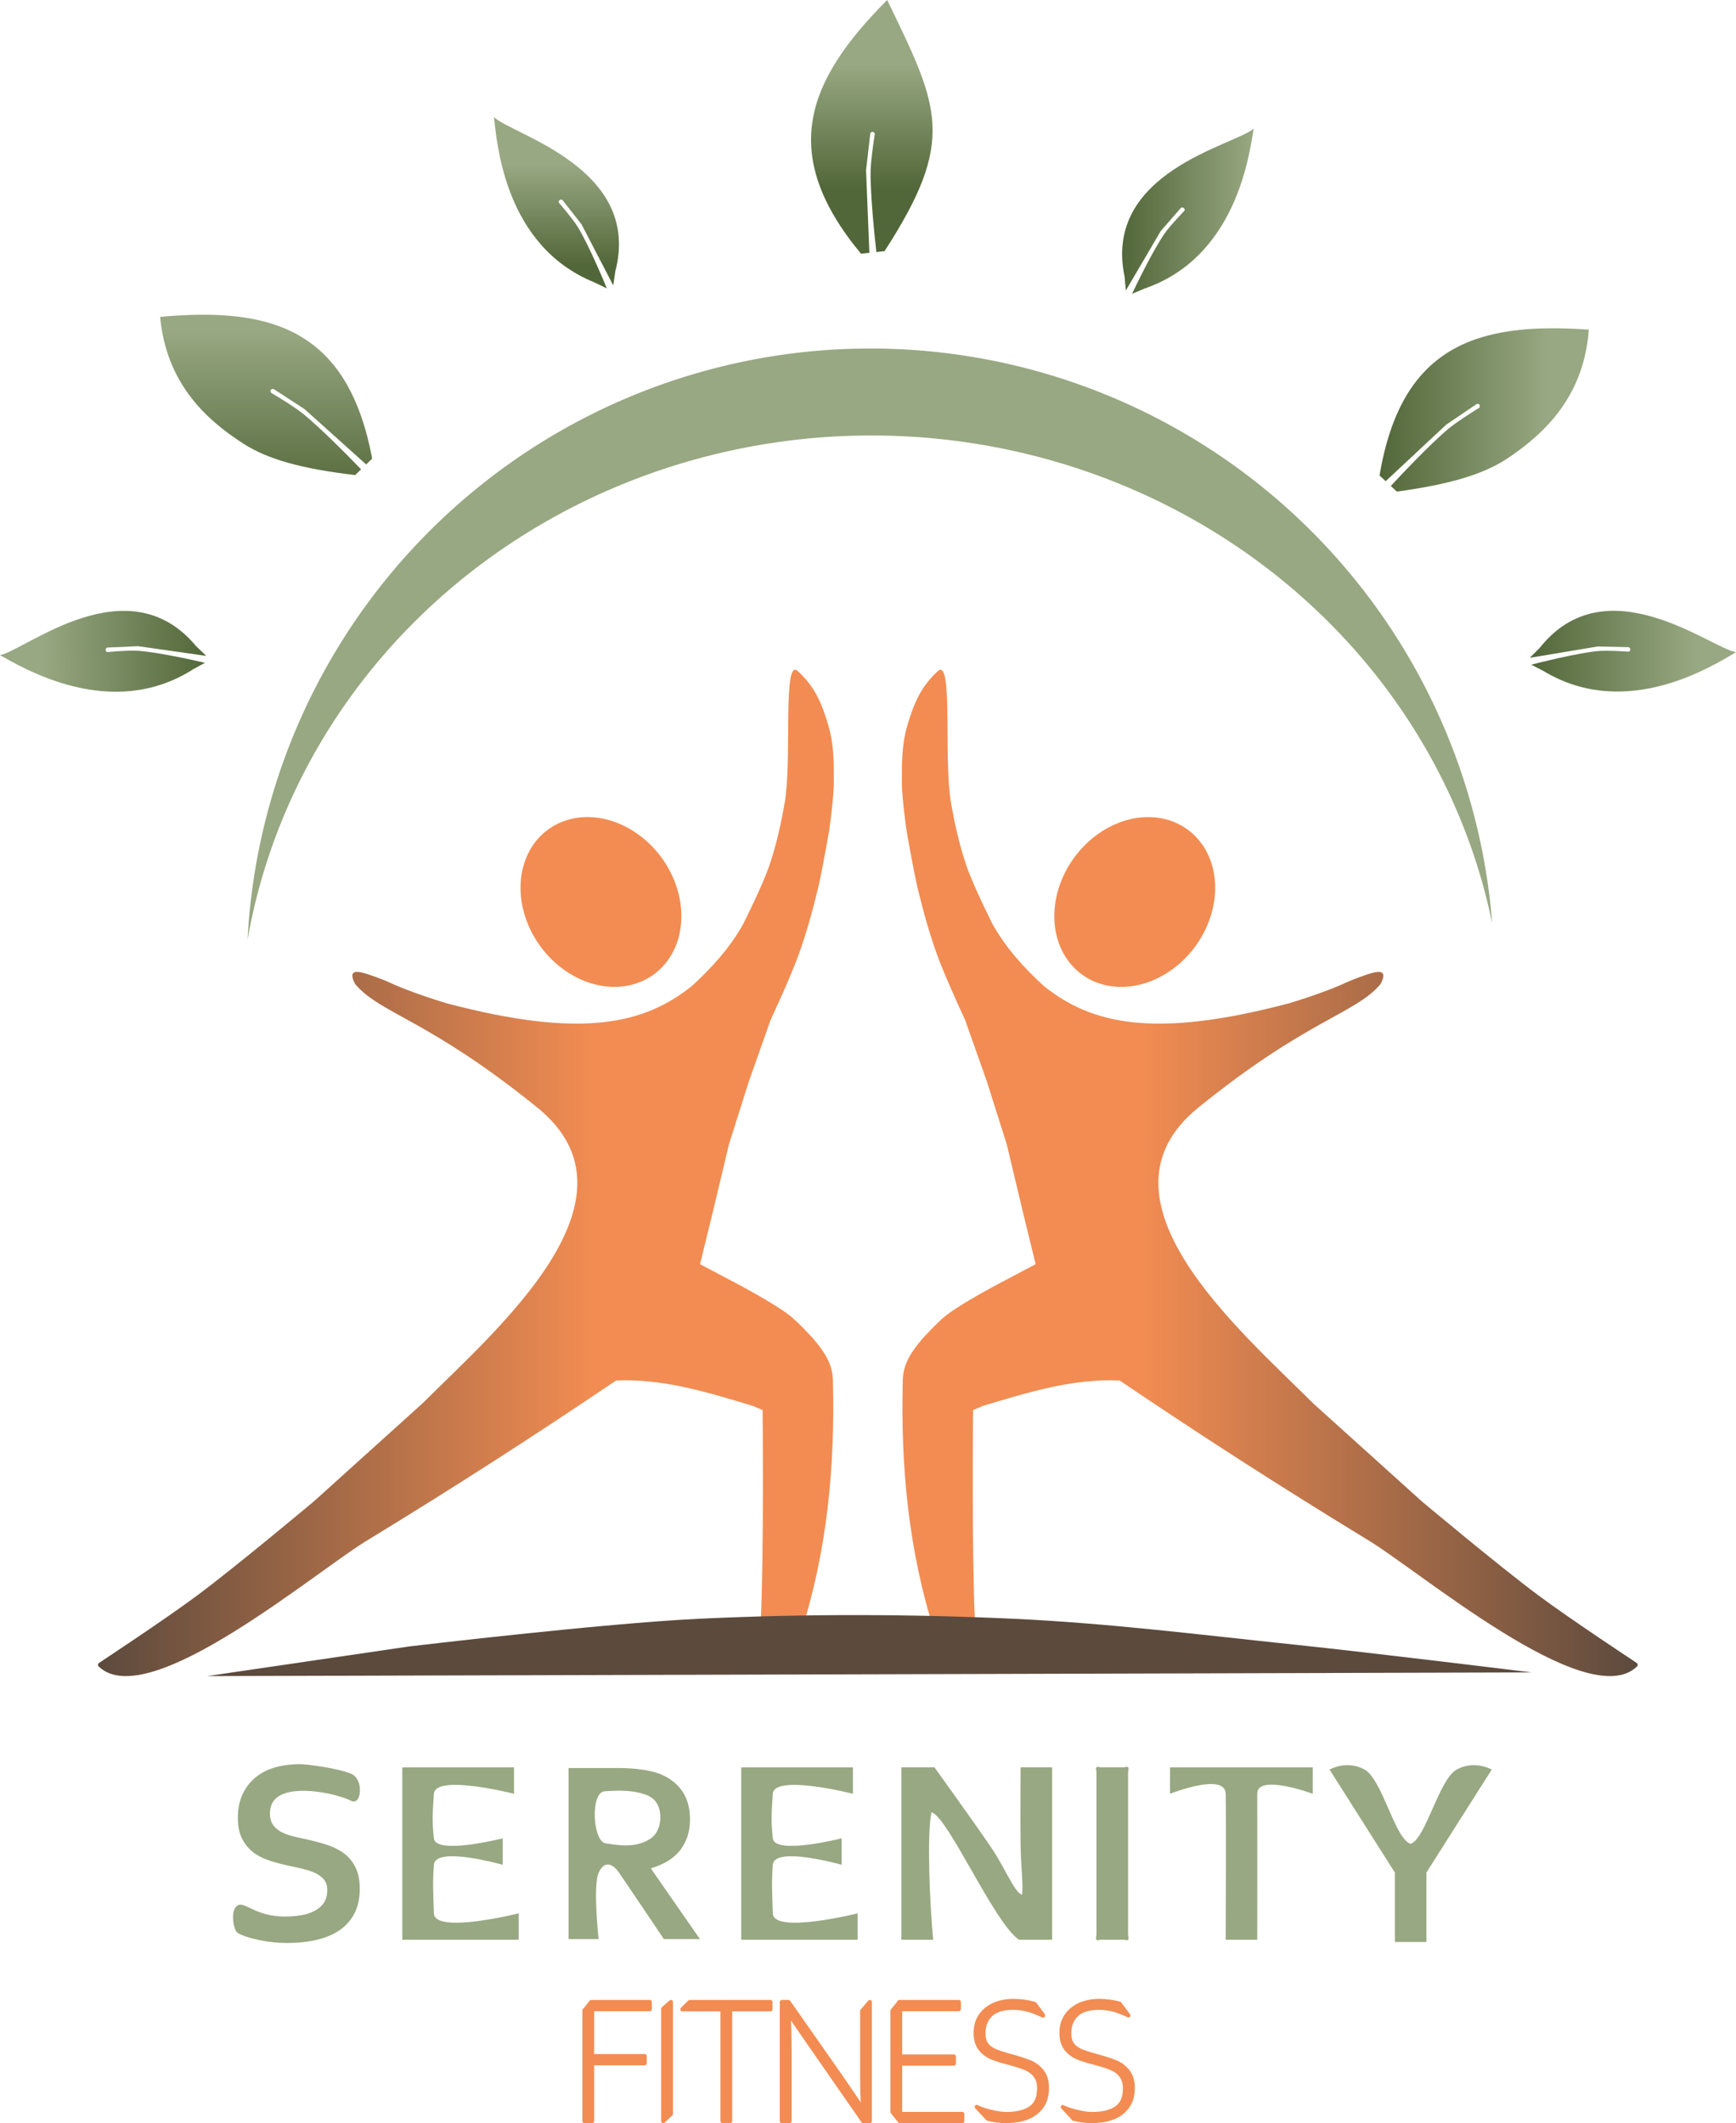 <?xml version="1.0" encoding="UTF-8" standalone="no"?>
<!-- Created with Inkscape (http://www.inkscape.org/) -->

<svg
   version="1.1"
   id="svg1"
   width="421.064"
   height="514.906"
   viewBox="0 0 421.064 514.906"
   sodipodi:docname="logo jolan.svg"
   inkscape:version="1.4.2 (f4327f4, 2025-05-13)"
   xmlns:inkscape="http://www.inkscape.org/namespaces/inkscape"
   xmlns:sodipodi="http://sodipodi.sourceforge.net/DTD/sodipodi-0.dtd"
   xmlns:xlink="http://www.w3.org/1999/xlink"
   xmlns="http://www.w3.org/2000/svg"
   xmlns:svg="http://www.w3.org/2000/svg">
  <defs
     id="defs1">
    <linearGradient
       id="linearGradient19"
       inkscape:collect="always">
      <stop
         style="stop-color:#98a882;stop-opacity:1;"
         offset="0.198"
         id="stop18" />
      <stop
         style="stop-color:#526739;stop-opacity:1;"
         offset="1"
         id="stop19" />
    </linearGradient>
    <linearGradient
       id="linearGradient17"
       inkscape:collect="always">
      <stop
         style="stop-color:#98a882;stop-opacity:1;"
         offset="0.198"
         id="stop16" />
      <stop
         style="stop-color:#526739;stop-opacity:1;"
         offset="1"
         id="stop17" />
    </linearGradient>
    <linearGradient
       id="linearGradient15"
       inkscape:collect="always">
      <stop
         style="stop-color:#98a882;stop-opacity:1;"
         offset="0.198"
         id="stop12" />
      <stop
         style="stop-color:#526739;stop-opacity:1;"
         offset="1"
         id="stop15" />
    </linearGradient>
    <linearGradient
       id="linearGradient11"
       inkscape:collect="always">
      <stop
         style="stop-color:#98a882;stop-opacity:1;"
         offset="0.198"
         id="stop10" />
      <stop
         style="stop-color:#526739;stop-opacity:1;"
         offset="1"
         id="stop11" />
    </linearGradient>
    <linearGradient
       id="linearGradient7"
       inkscape:collect="always">
      <stop
         style="stop-color:#98a882;stop-opacity:1;"
         offset="0"
         id="stop5" />
      <stop
         style="stop-color:#526739;stop-opacity:1;"
         offset="1"
         id="stop6" />
    </linearGradient>
    <linearGradient
       id="linearGradient4"
       inkscape:collect="always">
      <stop
         style="stop-color:#98a882;stop-opacity:1;"
         offset="0"
         id="stop3" />
      <stop
         style="stop-color:#526739;stop-opacity:1;"
         offset="1"
         id="stop4" />
    </linearGradient>
    <linearGradient
       id="linearGradient45">
      <stop
         style="stop-color:#5c4a3d;stop-opacity:1;"
         offset="0"
         id="stop44" />
      <stop
         style="stop-color:#a76b47;stop-opacity:1;"
         offset="0.337"
         id="stop46" />
      <stop
         style="stop-color:#f28c52;stop-opacity:1;"
         offset="0.673"
         id="stop45" />
    </linearGradient>
    <linearGradient
       id="swatch13">
      <stop
         style="stop-color:#5c4a3d;stop-opacity:1;"
         offset="0"
         id="stop13" />
      <stop
         style="stop-color:#f28c52;stop-opacity:1;"
         offset="0.673"
         id="stop14" />
    </linearGradient>
    <linearGradient
       inkscape:collect="always"
       xlink:href="#swatch13"
       id="linearGradient23"
       gradientUnits="userSpaceOnUse"
       x1="326.373"
       y1="452.726"
       x2="505.149"
       y2="452.726"
       gradientTransform="matrix(-1,0,0,1,1026.726,-1.079)" />
    <linearGradient
       inkscape:collect="always"
       xlink:href="#linearGradient45"
       id="linearGradient21"
       gradientUnits="userSpaceOnUse"
       x1="326.373"
       y1="452.726"
       x2="505.149"
       y2="452.726"
       gradientTransform="matrix(-1,0,0,1,1013.292,-0.372)" />
    <linearGradient
       inkscape:collect="always"
       xlink:href="#linearGradient4"
       id="linearGradient3"
       x1="522.423"
       y1="186.267"
       x2="522.423"
       y2="216.242"
       gradientUnits="userSpaceOnUse"
       gradientTransform="translate(-2.494,-2.775)" />
    <linearGradient
       inkscape:collect="always"
       xlink:href="#linearGradient7"
       id="linearGradient9"
       x1="434.17"
       y1="221.653"
       x2="466.078"
       y2="221.653"
       gradientUnits="userSpaceOnUse"
       gradientTransform="translate(-6.864,-2.67)" />
    <linearGradient
       inkscape:collect="always"
       xlink:href="#linearGradient11"
       id="linearGradient12"
       x1="357.21"
       y1="268.558"
       x2="407.976"
       y2="268.558"
       gradientUnits="userSpaceOnUse"
       gradientTransform="translate(-11.193,-1.383)" />
    <linearGradient
       inkscape:collect="always"
       xlink:href="#linearGradient15"
       id="linearGradient16"
       x1="313.714"
       y1="334.079"
       x2="363.726"
       y2="334.079"
       gradientUnits="userSpaceOnUse"
       gradientTransform="translate(-3.391,-8.397)" />
    <linearGradient
       inkscape:collect="always"
       xlink:href="#linearGradient17"
       id="linearGradient18"
       x1="593.488"
       y1="203.983"
       x2="593.488"
       y2="234.301"
       gradientUnits="userSpaceOnUse"
       gradientTransform="translate(2.926,-2.208)" />
    <linearGradient
       inkscape:collect="always"
       xlink:href="#linearGradient19"
       id="linearGradient20"
       x1="660.424"
       y1="241.315"
       x2="660.424"
       y2="292.754"
       gradientUnits="userSpaceOnUse"
       gradientTransform="translate(6.408,-3.509)" />
    <linearGradient
       inkscape:collect="always"
       xlink:href="#linearGradient15"
       id="linearGradient26"
       gradientUnits="userSpaceOnUse"
       x1="313.714"
       y1="334.079"
       x2="363.726"
       y2="334.079"
       gradientTransform="matrix(-1,-0.024,-0.024,1,1052.885,-0.203)" />
  </defs>
  <sodipodi:namedview
     id="namedview1"
     pagecolor="#ffffff"
     bordercolor="#000000"
     borderopacity="0.25"
     inkscape:showpageshadow="2"
     inkscape:pageopacity="0.0"
     inkscape:pagecheckerboard="0"
     inkscape:deskcolor="#d1d1d1"
     showgrid="false"
     inkscape:zoom="0.46209428"
     inkscape:cx="1113.4091"
     inkscape:cy="572.39401"
     inkscape:window-width="1920"
     inkscape:window-height="1009"
     inkscape:window-x="-8"
     inkscape:window-y="-8"
     inkscape:window-maximized="1"
     inkscape:current-layer="g88"
     showguides="true"
     inkscape:export-bgcolor="#ffffff00">
    <inkscape:page
       x="0"
       y="0"
       width="421.064"
       height="514.906"
       id="page2"
       margin="0"
       bleed="0" />
  </sodipodi:namedview>
  <g
     inkscape:groupmode="layer"
     id="layer4"
     inkscape:label="Logo principal couleur"
     inkscape:export-filename="..\Logo principal couleur svg.png"
     inkscape:export-xdpi="455.98999"
     inkscape:export-ydpi="455.98999"
     transform="translate(-116.287,-69.366)">
    <g
       inkscape:groupmode="layer"
       id="layer3"
       inkscape:label="Texte"
       style="display:inline">
      <g
         id="g67"
         transform="translate(-186.545,-102.863)"
         inkscape:export-filename="..\ogo Jolan\Logo principal couleur png.png"
         inkscape:export-xdpi="455.98999"
         inkscape:export-ydpi="455.98999">
        <path
           id="path23"
           style="display:inline;fill:url(#linearGradient23);fill-opacity:1;stroke:none"
           d="m 530.955,329.467 c -0.188,0.002 -0.396,0.104 -0.629,0.314 -4.051,3.659 -5.816,7.721 -7.402,13.121 -1.416,4.818 -1.345,9.175 -1.348,13.795 -0.003,3.906 1.123,11.664 1.123,11.664 0,0 1.644,9.695 2.803,14.469 1.287,5.3 2.754,10.569 4.6,15.701 1.956,5.437 6.842,15.928 6.842,15.928 l 5.27,14.916 4.824,15.254 4.037,16.936 2.955,12.053 -9.236,4.883 c 0,0 -8.618,4.545 -12.449,7.514 -2.111,1.636 -5.719,5.607 -5.719,5.607 -2.572,3.04 -4.718,5.984 -4.824,10.094 -0.54,20.834 1.362,41.516 7.852,61.574 l 9.645,0.336 v -3.588 c -0.794,-16.444 -0.447,-51.031 -0.447,-51.031 l 2.355,-1.01 c 10.78,-3.244 21.787,-6.691 33.197,-6.168 19.615,13.291 39.432,26.012 59.666,38.357 12.369,7.217 53.798,42.711 65.838,30.975 0,0 0.004,-0.004 0.006,-0.006 0.009,-0.009 0.027,-0.027 0.027,-0.027 h 0.002 v -0.002 h 0.002 l 0.004,-0.004 c 0.002,-0.003 0.005,-0.005 0.008,-0.008 3.2e-4,-4e-4 -3.2e-4,-0.002 0,-0.002 l 0.004,-0.004 0.002,-0.002 0.002,-0.002 v -0.002 c 0.003,-0.003 0.007,-0.006 0.01,-0.01 l 0.002,-0.002 v -0.002 c 5.9e-4,-6.8e-4 10e-4,-10e-4 0.002,-0.002 l 0.002,-0.002 c 0.003,-0.004 0.003,-0.007 0.006,-0.012 0.018,-0.042 0.021,-0.092 0.031,-0.139 0.013,-0.06 0.027,-0.121 0.035,-0.182 6.8e-4,-0.005 0.002,-0.01 0.004,-0.016 -0.002,-0.009 -0.004,-0.018 -0.006,-0.027 -0.003,-0.016 -0.007,-0.031 -0.01,-0.047 -0.002,-0.009 -0.004,-0.017 -0.006,-0.025 -0.002,-0.004 -0.004,-0.009 -0.006,-0.014 -0.022,-0.049 -0.051,-0.095 -0.08,-0.141 -0.026,-0.039 -0.045,-0.087 -0.084,-0.113 -1.225,-0.83 -4.664,-3.092 -8.719,-5.83 -5.098,-3.443 -11.183,-7.62 -15.129,-10.559 -9.745,-7.257 -28.375,-22.881 -28.375,-22.881 l -26.357,-23.777 c -17.738,-17.738 -55.134,-49.538 -27.814,-71.666 26.457,-21.429 38.064,-22.716 44.189,-29.945 0,0 1.078,-1.868 0.561,-2.58 -0.442,-0.608 -1.508,-0.386 -2.242,-0.225 -1.44,0.316 -5.366,1.786 -6.697,2.42 -5.116,2.436 -13.793,5.018 -13.793,5.018 -32.914,8.701 -47.957,5.007 -59.477,-4.186 -4.898,-4.498 -9.127,-9.145 -12.449,-15.029 0,0 -4.619,-9.174 -6.281,-14.018 -1.736,-5.06 -2.913,-10.317 -3.814,-15.59 -1.679,-9.825 0.306,-32.084 -2.51,-32.055 z"
           sodipodi:nodetypes="cssccssccccccscscccccccsscccccsccccccccsccssccsccasssccscssscccsscc"
           transform="translate(0,5.204)" />
        <path
           id="ellipse23"
           style="display:inline;fill:#f28c52;stroke-width:1.266"
           transform="matrix(-0.922,-0.388,-0.449,0.893,0,5.204)"
           d="m -672.765,131.724 a 18.346,21.636 0 0 1 -18.346,21.636 18.346,21.636 0 0 1 -18.346,-21.636 18.346,21.636 0 0 1 18.346,-21.636 18.346,21.636 0 0 1 18.346,21.636 z" />
        <path
           id="path21"
           style="fill:url(#linearGradient21);fill-opacity:1;stroke:none"
           d="m 517.52,330.174 c -0.188,0.002 -0.396,0.104 -0.629,0.314 -4.051,3.659 -5.816,7.721 -7.402,13.121 -1.416,4.818 -1.345,9.175 -1.348,13.795 -0.003,3.906 1.123,11.664 1.123,11.664 0,0 1.644,9.695 2.803,14.469 1.287,5.3 2.754,10.569 4.6,15.701 1.956,5.437 6.842,15.928 6.842,15.928 l 5.27,14.916 4.824,15.254 4.037,16.936 2.955,12.053 -9.236,4.883 c 0,0 -8.618,4.545 -12.449,7.514 -2.111,1.636 -5.719,5.607 -5.719,5.607 -2.572,3.04 -4.718,5.984 -4.824,10.094 -0.54,20.834 1.362,41.516 7.852,61.574 l 9.645,0.336 v -3.588 c -0.794,-16.444 -0.447,-51.031 -0.447,-51.031 l 2.355,-1.01 c 10.78,-3.244 21.787,-6.691 33.197,-6.168 19.615,13.291 39.432,26.012 59.666,38.357 12.369,7.217 53.798,42.711 65.838,30.975 0,0 0.004,-0.004 0.006,-0.006 0.009,-0.009 0.027,-0.027 0.027,-0.027 h 0.002 v -0.002 h 0.002 l 0.004,-0.004 c 0.002,-0.003 0.005,-0.005 0.008,-0.008 3.2e-4,-4e-4 -3.2e-4,-0.002 0,-0.002 l 0.004,-0.004 0.002,-0.002 0.002,-0.002 v -0.002 c 0.003,-0.003 0.007,-0.006 0.01,-0.01 l 0.002,-0.002 v -0.002 c 5.9e-4,-6.8e-4 10e-4,-10e-4 0.002,-0.002 l 0.002,-0.002 c 0.003,-0.004 0.003,-0.007 0.006,-0.012 0.018,-0.042 0.021,-0.092 0.031,-0.139 0.013,-0.06 0.027,-0.121 0.035,-0.182 6.8e-4,-0.005 0.002,-0.01 0.004,-0.016 -0.002,-0.009 -0.004,-0.018 -0.006,-0.027 -0.003,-0.016 -0.007,-0.031 -0.01,-0.047 -0.002,-0.009 -0.004,-0.017 -0.006,-0.025 -0.002,-0.004 -0.004,-0.009 -0.006,-0.014 -0.022,-0.049 -0.051,-0.095 -0.08,-0.141 -0.026,-0.039 -0.045,-0.087 -0.084,-0.113 -1.225,-0.83 -4.664,-3.092 -8.719,-5.83 -5.098,-3.443 -11.183,-7.62 -15.129,-10.559 -9.745,-7.257 -28.375,-22.881 -28.375,-22.881 L 607.849,508.028 c -17.738,-17.738 -55.134,-49.538 -27.814,-71.666 26.457,-21.429 38.064,-22.716 44.189,-29.945 0,0 1.078,-1.868 0.561,-2.58 -0.442,-0.608 -1.508,-0.386 -2.242,-0.225 -1.44,0.316 -5.366,1.786 -6.697,2.42 -5.116,2.436 -13.793,5.018 -13.793,5.018 -32.914,8.701 -47.957,5.007 -59.477,-4.186 -4.898,-4.498 -9.127,-9.145 -12.449,-15.029 0,0 -4.619,-9.174 -6.281,-14.018 -1.736,-5.06 -2.913,-10.317 -3.814,-15.59 -1.679,-9.825 0.306,-32.084 -2.51,-32.055 z"
           sodipodi:nodetypes="cssccssccccccscscccccccsscccccsccccccccsccssccsccasssccscssscccsscc"
           transform="matrix(-1,0,0,1,1013.218,4.497)" />
        <path
           id="ellipse21"
           style="fill:#f28c52;stroke-width:1.266"
           transform="matrix(0.922,-0.388,0.449,0.893,1013.218,4.497)"
           d="m -661.054,137.598 a 18.346,21.636 0 0 1 -18.346,21.636 18.346,21.636 0 0 1 -18.346,-21.636 18.346,21.636 0 0 1 18.346,-21.636 18.346,21.636 0 0 1 18.346,21.636 z" />
        <path
           style="display:inline;fill:#5c4a3d;fill-opacity:1;stroke:none"
           d="m 353.066,578.724 48.9,-7.178 c 0,0 46.876,-5.607 70.434,-6.729 25.393,-1.21 50.871,-1.167 76.266,0 22.802,1.048 45.488,3.905 68.191,6.281 19.168,2.006 57.424,6.729 57.424,6.729 z"
           id="path7"
           sodipodi:nodetypes="ccssscc" />
        <path
           id="path72"
           style="display:inline;fill:#98a882;fill-opacity:1;stroke:none;stroke-width:9.261;stroke-linecap:round;stroke-linejoin:round;stroke-dasharray:none;stroke-opacity:1;paint-order:stroke fill markers"
           d="M 513.948,256.752 A 151.28,151.28 0 0 0 362.872,400.152 153.435,146.539 0 0 1 514.196,277.843 153.435,146.539 0 0 1 664.763,396.185 151.28,151.28 0 0 0 513.948,256.752 Z"
           inkscape:transform-center-y="71.962247"
           inkscape:transform-center-x="1.8325938"
           transform="translate(2.4003927e-5)" />
        <path
           id="path1"
           style="display:inline;mix-blend-mode:normal;fill:url(#linearGradient3);fill-opacity:1;stroke:none;stroke-width:0.5;stroke-dasharray:none;stroke-opacity:0.667"
           d="m 516.204,167.754 c 19.641,19.698 26.415,37.347 6.344,61.541 l -2.025,-0.225 0.799,-19.93 c 0.001,-0.021 4e-5,-0.043 -0.002,-0.064 l 0.002,-0.023 c 0.002,-0.032 0.001,-0.064 -0.002,-0.096 l -1.012,-8.748 v -0.002 c -0.039,-0.298 -0.311,-0.51 -0.609,-0.475 -0.299,0.034 -0.514,0.302 -0.484,0.602 0,0 0.939,5.823 1.002,8.762 0.132,6.127 -1.166,17.814 -1.391,19.787 l -1.986,-0.221 c -17.452,-26.967 -13.296,-34.795 -0.635,-60.908 z"
           inkscape:transform-center-x="2.7934292"
           inkscape:transform-center-y="-47.977648"
           transform="matrix(-1,0,0,1,1034.219,4.474)" />
        <path
           id="path46"
           style="display:inline;mix-blend-mode:normal;fill:url(#linearGradient9);fill-opacity:1;stroke:none;stroke-width:8.961"
           d="m 427.31,198.954 c 4.694,4.066 36.59,10.472 31.318,35.868 l -0.31,3.393 -8.411,-14.332 c -0.009,-0.015 -0.021,-0.029 -0.033,-0.043 l -0.007,-0.018 c -0.013,-0.023 -0.029,-0.044 -0.047,-0.065 l -4.832,-5.546 -10e-4,-0.002 c -0.169,-0.186 -0.492,-0.185 -0.726,0.002 -0.234,0.187 -0.293,0.492 -0.131,0.684 0,0 3.438,3.546 4.83,5.561 2.902,4.2 7.14,13.058 7.85,14.557 l -3.044,-1.281 c -22.306,-7.676 -25.409,-32.587 -26.459,-38.777 l 0.002,-0.001 z"
           inkscape:transform-center-x="-70.262587"
           inkscape:transform-center-y="-30.224118"
           transform="matrix(-1,0,0,1,1034.219,4.474)" />
        <path
           id="path1-6"
           style="display:inline;mix-blend-mode:normal;fill:url(#linearGradient12);fill-opacity:1;stroke:none;stroke-width:9.819"
           d="m 346.017,247.709 c 27.743,-2.025 45.536,4.362 50.767,35.36 l -1.492,1.388 -14.578,-13.613 c -0.015,-0.015 -0.033,-0.028 -0.05,-0.041 l -0.016,-0.017 c -0.023,-0.022 -0.048,-0.042 -0.074,-0.061 l -7.288,-4.943 -0.002,-0.002 c -0.252,-0.165 -0.589,-0.097 -0.757,0.152 -0.169,0.249 -0.107,0.587 0.14,0.76 0,0 5.024,3.089 7.292,4.959 4.728,3.899 12.736,12.51 14.084,13.968 l -1.464,1.361 c -12.89,-1.774 -21.087,-4.184 -27.043,-8.194 -8.748,-5.89 -18.307,-14.812 -19.518,-31.078 z"
           sodipodi:nodetypes="sccccccccccsccsss"
           inkscape:transform-center-x="-137.79359"
           inkscape:transform-center-y="13.280295"
           transform="matrix(-1,0,0,1,1034.219,4.474)" />
        <path
           id="path46-79"
           style="display:inline;mix-blend-mode:normal;fill:url(#linearGradient16);fill-opacity:1;stroke:none;stroke-width:8.961"
           d="m 310.324,325.926 c 6.13,-0.996 31.489,-21.375 47.605,-1.051 l 2.406,2.412 -16.392,-2.73 c -0.018,-0.003 -0.036,-0.002 -0.054,-0.002 l -0.019,-0.006 c -0.026,-0.005 -0.053,-0.006 -0.08,-0.005 l -7.354,0.155 -0.002,-4e-4 c -0.251,0.01 -0.458,0.259 -0.464,0.559 -0.006,0.3 0.19,0.54 0.441,0.54 0,0 4.926,-0.366 7.364,-0.144 5.083,0.464 14.6,2.889 16.205,3.304 l -2.935,1.516 c -20.189,12.202 -41.299,-1.382 -46.723,-4.543 l 4e-4,-0.002 z"
           inkscape:transform-center-x="-181.66651"
           inkscape:transform-center-y="78.801626"
           transform="matrix(-1,0,0,1,1034.219,4.474)" />
        <path
           id="path46-7"
           style="display:inline;mix-blend-mode:normal;fill:url(#linearGradient18);fill-opacity:1;stroke:none;stroke-width:8.961"
           d="m 611.569,196.165 c -4.476,4.305 -35.997,12.358 -29.413,37.446 l 0.486,3.372 7.655,-14.75 c 0.008,-0.016 0.019,-0.03 0.03,-0.044 l 0.007,-0.019 c 0.012,-0.024 0.027,-0.046 0.044,-0.067 l 4.538,-5.789 10e-4,-0.002 c 0.159,-0.195 0.482,-0.211 0.725,-0.035 0.244,0.175 0.318,0.476 0.167,0.677 0,0 -3.25,3.72 -4.535,5.804 -2.68,4.345 -6.452,13.411 -7.084,14.945 l 2.974,-1.438 c 21.877,-8.824 23.682,-33.863 24.41,-40.098 l -0.002,-0.001 z"
           inkscape:transform-center-x="73.101362"
           inkscape:transform-center-y="-31.035878"
           transform="matrix(-1,0,0,1,1034.219,4.474)" />
        <path
           id="path1-6-5"
           style="display:inline;mix-blend-mode:normal;fill:url(#linearGradient20);fill-opacity:1;stroke:none;stroke-width:9.819"
           d="m 692.551,244.605 c -27.699,-2.559 -45.612,3.483 -51.439,34.374 l 1.465,1.416 14.838,-13.329 c 0.015,-0.015 0.033,-0.027 0.051,-0.04 l 0.017,-0.017 c 0.023,-0.022 0.049,-0.042 0.075,-0.059 l 7.382,-4.802 0.002,-0.001 c 0.255,-0.16 0.591,-0.086 0.754,0.167 0.164,0.252 0.095,0.589 -0.154,0.757 0,0 -5.083,2.992 -7.386,4.818 -4.802,3.807 -12.975,12.262 -14.351,13.694 l 1.437,1.389 c 12.922,-1.525 21.164,-3.776 27.196,-7.671 8.86,-5.72 18.589,-14.456 20.113,-30.696 z"
           sodipodi:nodetypes="sccccccccccsccsss"
           inkscape:transform-center-x="140.03773"
           inkscape:transform-center-y="13.55732"
           transform="matrix(-1,0,0,1,1034.219,4.474)" />
        <path
           id="path46-79-1"
           style="display:inline;mix-blend-mode:normal;fill:url(#linearGradient26);fill-opacity:1;stroke:none;stroke-width:8.961"
           d="m 731.386,326.642 c -6.105,-1.141 -30.977,-22.11 -47.567,-2.171 l -2.462,2.355 16.452,-2.343 c 0.018,-0.003 0.036,-0.001 0.054,-7.3e-4 l 0.019,-0.006 c 0.026,-0.005 0.053,-0.005 0.08,-0.003 l 7.348,0.328 0.002,-3.6e-4 c 0.251,0.016 0.452,0.27 0.45,0.57 -10e-4,0.3 -0.203,0.536 -0.454,0.529 0,0 -4.916,-0.482 -7.359,-0.317 -5.093,0.345 -14.663,2.544 -16.278,2.921 l 2.898,1.584 c 19.896,12.674 41.32,-0.41 46.817,-3.441 l -3.6e-4,-0.002 z"
           inkscape:transform-center-x="182.87655"
           inkscape:transform-center-y="79.230578"
           transform="matrix(-1,0,0,1,1034.219,4.474)" />
        <g
           id="g1">
          <path
             id="path38"
             style="font-weight:300;font-size:42.667px;line-height:0.6;font-family:Corbel;-inkscape-font-specification:'Corbel Light';text-align:center;letter-spacing:-2px;text-anchor:middle;display:inline;fill:#f28c52;stroke:#f28c52;stroke-width:0.986;stroke-linecap:round;stroke-linejoin:round;stroke-dasharray:none;stroke-opacity:1;paint-order:stroke fill markers"
             d="m 569.497,657.49 c -2.747,0 -4.974,0.706 -6.678,2.119 -1.691,1.413 -2.536,3.289 -2.536,5.625 0,1.623 0.38,2.917 1.141,3.882 0.761,0.951 1.698,1.657 2.811,2.119 1.113,0.448 2.585,0.904 4.416,1.366 2.113,0.574 3.579,1.083 4.396,1.531 0.817,0.448 1.457,1.043 1.922,1.785 0.479,0.742 0.719,1.678 0.719,2.812 0,2.253 -0.705,3.848 -2.114,4.785 -1.395,0.937 -3.36,1.407 -5.896,1.407 -1.028,0 -2.323,-0.197 -3.887,-0.588 -1.432,-0.359 -2.498,-0.729 -3.198,-1.112 l 2.629,2.822 -0.093,0.006 c 0.092,0.023 0.185,0.046 0.281,0.069 1.437,0.35 2.816,0.525 4.141,0.525 3.212,0 5.685,-0.7 7.417,-2.099 1.747,-1.413 2.621,-3.378 2.621,-5.897 0,-1.721 -0.409,-3.08 -1.226,-4.073 -0.803,-1.007 -1.754,-1.734 -2.853,-2.182 -1.099,-0.462 -2.62,-0.958 -4.565,-1.489 -1.733,-0.476 -3.035,-0.895 -3.909,-1.259 -0.873,-0.364 -1.571,-0.883 -2.092,-1.554 -0.507,-0.672 -0.761,-1.595 -0.761,-2.77 0,-1.861 0.584,-3.351 1.753,-4.47 1.183,-1.119 2.995,-1.678 5.432,-1.678 1.028,0.014 1.972,0.111 2.831,0.293 0.873,0.182 1.613,0.399 2.219,0.651 0.593,0.227 1.295,0.525 2.106,0.893 l -2.144,-2.855 h -0.002 c -1.592,-0.441 -3.219,-0.661 -4.884,-0.661 z" />
          <path
             id="path37"
             style="font-weight:300;font-size:42.667px;line-height:0.6;font-family:Corbel;-inkscape-font-specification:'Corbel Light';text-align:center;letter-spacing:-2px;text-anchor:middle;display:inline;fill:#f28c52;stroke:#f28c52;stroke-width:0.986;stroke-linecap:round;stroke-linejoin:round;stroke-dasharray:none;stroke-opacity:1;paint-order:stroke fill markers"
             d="m 548.681,657.49 c -2.747,0 -4.974,0.706 -6.678,2.119 -1.691,1.413 -2.536,3.289 -2.536,5.625 0,1.623 0.38,2.917 1.141,3.882 0.761,0.951 1.698,1.657 2.811,2.119 1.113,0.448 2.585,0.904 4.416,1.366 2.113,0.574 3.579,1.083 4.396,1.531 0.817,0.448 1.459,1.043 1.924,1.785 0.479,0.742 0.717,1.678 0.717,2.812 0,2.253 -0.703,3.848 -2.112,4.785 -1.395,0.937 -3.36,1.407 -5.896,1.407 -1.028,0 -2.325,-0.197 -3.889,-0.588 -1.47,-0.368 -2.553,-0.748 -3.251,-1.141 l 2.677,2.871 c 0.074,0.018 0.118,0.036 0.194,0.055 1.437,0.35 2.818,0.525 4.143,0.525 3.212,0 5.685,-0.7 7.417,-2.099 1.747,-1.413 2.619,-3.378 2.619,-5.897 0,-1.721 -0.407,-3.08 -1.224,-4.073 -0.803,-1.007 -1.754,-1.734 -2.853,-2.182 -1.099,-0.462 -2.62,-0.958 -4.565,-1.489 -1.733,-0.476 -3.037,-0.895 -3.911,-1.259 -0.873,-0.364 -1.571,-0.883 -2.092,-1.554 -0.507,-0.672 -0.761,-1.595 -0.761,-2.77 0,-1.861 0.586,-3.351 1.755,-4.47 1.183,-1.119 2.993,-1.678 5.43,-1.678 1.028,0.014 1.972,0.111 2.831,0.293 0.873,0.182 1.613,0.399 2.219,0.651 0.62,0.238 1.36,0.553 2.219,0.944 v -0.106 l -2.06,-2.745 h -0.002 c -1.654,-0.478 -3.347,-0.716 -5.08,-0.716 z" />
          <path
             id="path36"
             style="font-weight:300;font-size:42.667px;line-height:0.6;font-family:Corbel;-inkscape-font-specification:'Corbel Light';text-align:center;letter-spacing:-2px;text-anchor:middle;display:inline;fill:#f28c52;stroke:#f28c52;stroke-width:1;stroke-linecap:round;stroke-linejoin:round;stroke-dasharray:none;stroke-opacity:1;paint-order:stroke fill markers"
             d="m 520.921,657.759 0.101,0.006 -1.721,2.138 v 24.515 l 1.778,2.217 h 15.142 v -1.727 H 521.158 V 672.704 h 13.035 v -1.727 h -13.035 v -11.491 h 14.239 v -1.727 z" />
          <path
             id="path35"
             style="font-weight:300;font-size:42.667px;line-height:0.6;font-family:Corbel;-inkscape-font-specification:'Corbel Light';text-align:center;letter-spacing:-2px;text-anchor:middle;display:inline;fill:#f28c52;stroke:#f28c52;stroke-width:1;stroke-linecap:round;stroke-linejoin:round;stroke-dasharray:none;stroke-opacity:1;paint-order:stroke fill markers"
             d="m 492.472,657.759 v 28.876 h 1.86 v -15.875 c 0,-4.939 -0.085,-8.316 -0.254,-10.13 h 0.083 l 5.282,7.646 12.76,18.359 h 1.604 v -28.876 h -0.006 l -1.852,2.175 v 14.844 c 0,4.147 0.098,7.127 0.295,8.942 h -0.127 l -5.323,-7.798 -12.716,-18.163 z" />
          <path
             id="path34"
             style="font-weight:300;font-size:42.667px;line-height:0.6;font-family:Corbel;-inkscape-font-specification:'Corbel Light';text-align:center;letter-spacing:-2px;text-anchor:middle;display:inline;fill:#f28c52;stroke:#f28c52;stroke-width:1;stroke-linecap:round;stroke-linejoin:round;stroke-dasharray:none;stroke-opacity:1;paint-order:stroke fill markers"
             d="m 470.133,657.759 -1.792,1.77 h 9.724 v 27.106 h 1.86 v -27.106 h 9.781 v -1.77 z" />
          <path
             id="path33"
             style="font-weight:300;font-size:42.667px;line-height:0.6;font-family:Corbel;-inkscape-font-specification:'Corbel Light';text-align:center;letter-spacing:-2px;text-anchor:middle;display:inline;fill:#f28c52;stroke:#f28c52;stroke-width:1;stroke-linecap:round;stroke-linejoin:round;stroke-dasharray:none;stroke-opacity:1;paint-order:stroke fill markers"
             d="m 465.554,657.759 -1.854,1.644 v 27.232 h 0.014 l 1.846,-1.743 v -27.133 z" />
          <path
             id="path15"
             style="font-weight:300;font-size:42.667px;line-height:0.6;font-family:Corbel;-inkscape-font-specification:'Corbel Light';text-align:center;letter-spacing:-2px;text-anchor:middle;display:inline;fill:#f28c52;stroke:#f28c52;stroke-width:1;stroke-linecap:round;stroke-linejoin:round;stroke-dasharray:none;stroke-opacity:1;paint-order:stroke fill markers"
             d="m 446.255,657.759 -1.669,2.077 -0.002,-0.071 v 26.869 h 1.858 v -14.018 h 12.76 v -1.727 h -12.76 v -11.404 h 13.986 v -1.727 z" />
        </g>
        <g
           id="g66"
           inkscape:label="SERENITY">
          <path
             style="font-weight:bold;font-size:64px;line-height:0.6;font-family:Corbel;-inkscape-font-specification:'Corbel Bold';text-align:center;letter-spacing:2.5px;text-anchor:middle;display:inline;fill:#98a882;stroke:none;stroke-linecap:round;stroke-linejoin:round;paint-order:stroke fill markers"
             d="m 645.025,619.39 c 3.687,-1.402 6.807,-15.593 11.125,-18 4.318,-2.407 8.5,0 8.5,0 l -15.844,24.969 v 16.844 h -7.656 V 626.359 l -15.844,-24.969 c 0,0 4.182,-2.407 8.5,0 4.318,2.407 7.331,16.76 11.125,18 3.794,1.24 -3.593,1.402 0.094,0 z"
             id="path32"
             sodipodi:nodetypes="zzcccccczzzz" />
          <path
             style="font-weight:bold;font-size:64px;line-height:0.6;font-family:Corbel;-inkscape-font-specification:'Corbel Bold';text-align:center;letter-spacing:2.5px;text-anchor:middle;display:inline;fill:#98a882;stroke:none;stroke-linecap:round;stroke-linejoin:round;paint-order:stroke fill markers"
             d="m 607.775,642.668 h -7.656 c 0,0 0.126,-30.1 0,-35.406 -0.126,-5.307 -13.5,0 -13.5,0 v -6.406 h 34.625 v 6.406 c 0,0 -13.499,-4.998 -13.469,0 0.03,4.998 0,35.406 0,35.406 z"
             id="path31"
             sodipodi:nodetypes="cczcccczc" />
          <path
             style="font-weight:bold;font-size:64px;line-height:0.6;font-family:Corbel;-inkscape-font-specification:'Corbel Bold';text-align:center;letter-spacing:2.5px;text-anchor:middle;display:inline;fill:#98a882;stroke:none;stroke-linecap:round;stroke-linejoin:round;paint-order:stroke fill markers"
             d="m 543.244,620.293 c 3.48,5.158 5.528,10.626 7.312,11.375 1.784,0.749 -0.106,2.675 0.188,0 0.294,-2.675 -0.294,-6.739 -0.375,-11.875 -0.081,-5.136 0,-18.938 0,-18.938 h 7.656 v 41.812 h -8.031 c -5.862,-3.836 -17.033,-29.346 -21.062,-30.844 -4.03,-1.498 0.921,-5.316 -0.188,0 -1.109,5.316 -0.433,21.501 0.422,30.844 h -7.704 v -41.812 h 8.031 c 0,0 10.27,14.28 13.75,19.438 z"
             id="path29"
             sodipodi:nodetypes="zzzzcccczzcccczz" />
          <path
             style="font-weight:bold;font-size:64px;line-height:0.6;font-family:Corbel;-inkscape-font-specification:'Corbel Bold';text-align:center;letter-spacing:2.5px;text-anchor:middle;display:inline;fill:#98a882;stroke:none;stroke-linecap:round;stroke-linejoin:round;paint-order:stroke fill markers"
             d="m 490.275,636.262 c 0.148,5.105 20.562,0 20.562,0 v 6.406 h -28.219 v -41.812 h 27.094 v 6.406 c 0,0 -19.105,-4.858 -19.438,0 -0.333,4.858 -0.439,6.71 0,10.812 0.439,4.103 16.688,0 16.688,0 v 6.406 c 0,0 -16.349,-4.648 -16.688,0 -0.338,4.648 -0.148,6.676 0,11.781 z"
             id="path28"
             sodipodi:nodetypes="zcccccczzcczz" />
          <path
             id="path26"
             style="font-weight:bold;font-size:64px;line-height:0.6;font-family:Corbel;-inkscape-font-specification:'Corbel Bold';text-align:center;letter-spacing:2.5px;text-anchor:middle;display:inline;fill:#98a882;stroke:none;stroke-width:0.972;stroke-linecap:round;stroke-linejoin:round;paint-order:stroke fill markers"
             d="m 440.733,601.017 v 41.489 h 7.289 c 0,0 -1.415,-12.919 0,-16.061 1.415,-3.142 3.438,-2.253 4.998,0 1.56,2.253 10.832,16.061 10.832,16.061 h 8.748 l -11.844,-17.054 v -0.124 c 3.214,-0.972 5.586,-2.458 7.113,-4.464 1.547,-2.026 2.32,-4.486 2.32,-7.38 0,-2.77 -0.635,-5.064 -1.904,-6.884 -1.27,-1.84 -3.075,-3.226 -5.416,-4.156 -1.23,-0.475 -2.708,-0.827 -4.434,-1.054 -1.726,-0.248 -3.59,-0.372 -5.594,-0.372 z m 8.795,5.634 c 3.624,-0.225 7.089,-0.32 10.373,1.01 1.125,0.521 1.917,1.238 2.375,2.149 0.479,0.89 0.719,1.921 0.719,3.094 0,1.368 -0.302,2.584 -0.906,3.647 -0.583,1.042 -1.646,1.867 -3.188,2.475 -2.965,1.188 -6.128,0.741 -9.211,0.247 -3.083,-0.494 -3.786,-12.397 -0.162,-12.622 z"
             sodipodi:nodetypes="cccsscccccscccsczccscczz" />
          <path
             style="font-weight:bold;font-size:64px;line-height:0.6;font-family:Corbel;-inkscape-font-specification:'Corbel Bold';text-align:center;letter-spacing:2.5px;text-anchor:middle;display:inline;fill:#98a882;stroke:none;stroke-linecap:round;stroke-linejoin:round;paint-order:stroke fill markers"
             d="m 382.212,630.668 c 0,-1.135 -0.26,-1.917 -0.781,-2.562 -1.293,-1.57 -3.256,-2.146 -5.156,-2.625 -1.104,-0.271 -2.271,-0.531 -3.5,-0.781 -5.792,-1.262 -7.468,-2.45 -8.562,-3.281 -1.125,-0.875 -2.021,-1.979 -2.688,-3.312 -0.667,-1.333 -1,-3 -1,-5 0,-2.208 0.391,-4.122 1.156,-5.75 1.799,-3.827 4.941,-5.633 7.781,-6.469 1.792,-0.542 4.171,-0.812 6.031,-0.812 1.86,0 9.398,1.018 12.531,2.344 3.133,1.326 2.493,7.828 0,6.562 -3.319,-1.685 -13.373,-3.939 -17.688,-1.062 -1.354,0.917 -2.031,2.292 -2.031,4.125 0,1.062 0.219,1.938 0.656,2.625 0.458,0.688 1.073,1.26 1.844,1.719 0.771,0.438 1.656,0.792 2.656,1.062 1,0.271 2.062,0.521 3.188,0.75 1.771,0.375 3.458,0.812 5.062,1.312 1.625,0.479 3.062,1.156 4.312,2.031 1.25,0.875 2.24,2.021 2.969,3.438 0.729,1.396 1.094,3.188 1.094,5.375 0,2.25 -0.417,4.198 -1.25,5.844 -0.833,1.646 -2.021,3.01 -3.562,4.094 -1.521,1.062 -3.375,1.854 -5.562,2.375 -2.188,0.521 -4.583,0.781 -7.188,0.781 -2.271,0 -4.51,-0.229 -6.719,-0.688 -2.188,-0.438 -4.639,-1.201 -5.469,-1.875 -0.83,-0.674 -1.729,-5.215 0,-6.469 2.094,-1.519 4.922,4.006 15.656,2.281 1.874,-0.335 4.1,-1.127 5.375,-2.969 0.562,-0.833 0.844,-1.927 0.844,-3.062 z"
             id="path14"
             sodipodi:nodetypes="zccccsssczzzcsccsccscsscssczzccz" />
          <path
             style="font-weight:bold;font-size:64px;line-height:0.6;font-family:Corbel;-inkscape-font-specification:'Corbel Bold';text-align:center;letter-spacing:2.5px;text-anchor:middle;display:inline;fill:#98a882;stroke:none;stroke-linecap:round;stroke-linejoin:round;paint-order:stroke fill markers"
             d="m 408.07,636.262 c 0.148,5.105 20.562,0 20.562,0 v 6.406 h -28.219 v -41.812 h 27.094 v 6.406 c 0,0 -19.105,-4.858 -19.438,0 -0.333,4.858 -0.439,6.71 0,10.812 0.439,4.103 16.688,0 16.688,0 v 6.406 c 0,0 -16.349,-4.648 -16.688,0 -0.338,4.648 -0.148,6.676 0,11.781 z"
             id="path28-1"
             sodipodi:nodetypes="zcccccczzcczz" />
          <path
             d="m 568.783,642.668 c -0.267,-0.267 0,-0.871 0,-1.307 v -1.307 -1.307 -1.307 -1.307 -1.307 -1.307 -1.307 -1.307 -1.307 -1.307 -1.307 -1.307 -1.307 -1.307 -1.307 -1.307 -1.307 -1.307 -1.307 -1.307 -1.307 -1.307 -1.307 -1.307 -1.307 -1.307 -1.307 -1.307 -1.307 -1.307 c 0,-0.436 -0.267,-1.04 0,-1.307 0.267,-0.267 0.638,0 0.957,0 h 0.957 0.957 0.957 0.957 0.957 0.957 c 0.319,0 0.69,-0.267 0.957,0 0.267,0.267 0,0.871 0,1.307 v 1.307 1.307 1.307 1.307 1.307 1.307 1.307 1.307 1.307 1.307 1.307 1.307 1.307 1.307 1.307 1.307 1.307 1.307 1.307 1.307 1.307 1.307 1.307 1.307 1.307 1.307 1.307 1.307 1.307 1.307 c 0,0.436 0.267,1.04 0,1.307 -0.267,0.267 -0.638,0 -0.957,0 h -0.957 -0.957 -0.957 -0.957 -0.957 -0.957 c -0.319,0 -0.69,0.267 -0.957,0 z"
             id="text58"
             style="font-weight:bold;font-size:64px;line-height:0.6;font-family:Corbel;-inkscape-font-specification:'Corbel Bold';text-align:center;letter-spacing:-2px;text-anchor:middle;fill:#98a882;stroke:none;stroke-width:1.2;stroke-linecap:round;stroke-linejoin:round;paint-order:stroke fill markers"
             aria-label="I"
             sodipodi:nodetypes="zzccccccccccccccccccccccccccccczzzccccczzzccccccccccccccccccccccccccccczzzccccczz" />
        </g>
      </g>
    </g>
  </g>
</svg>

